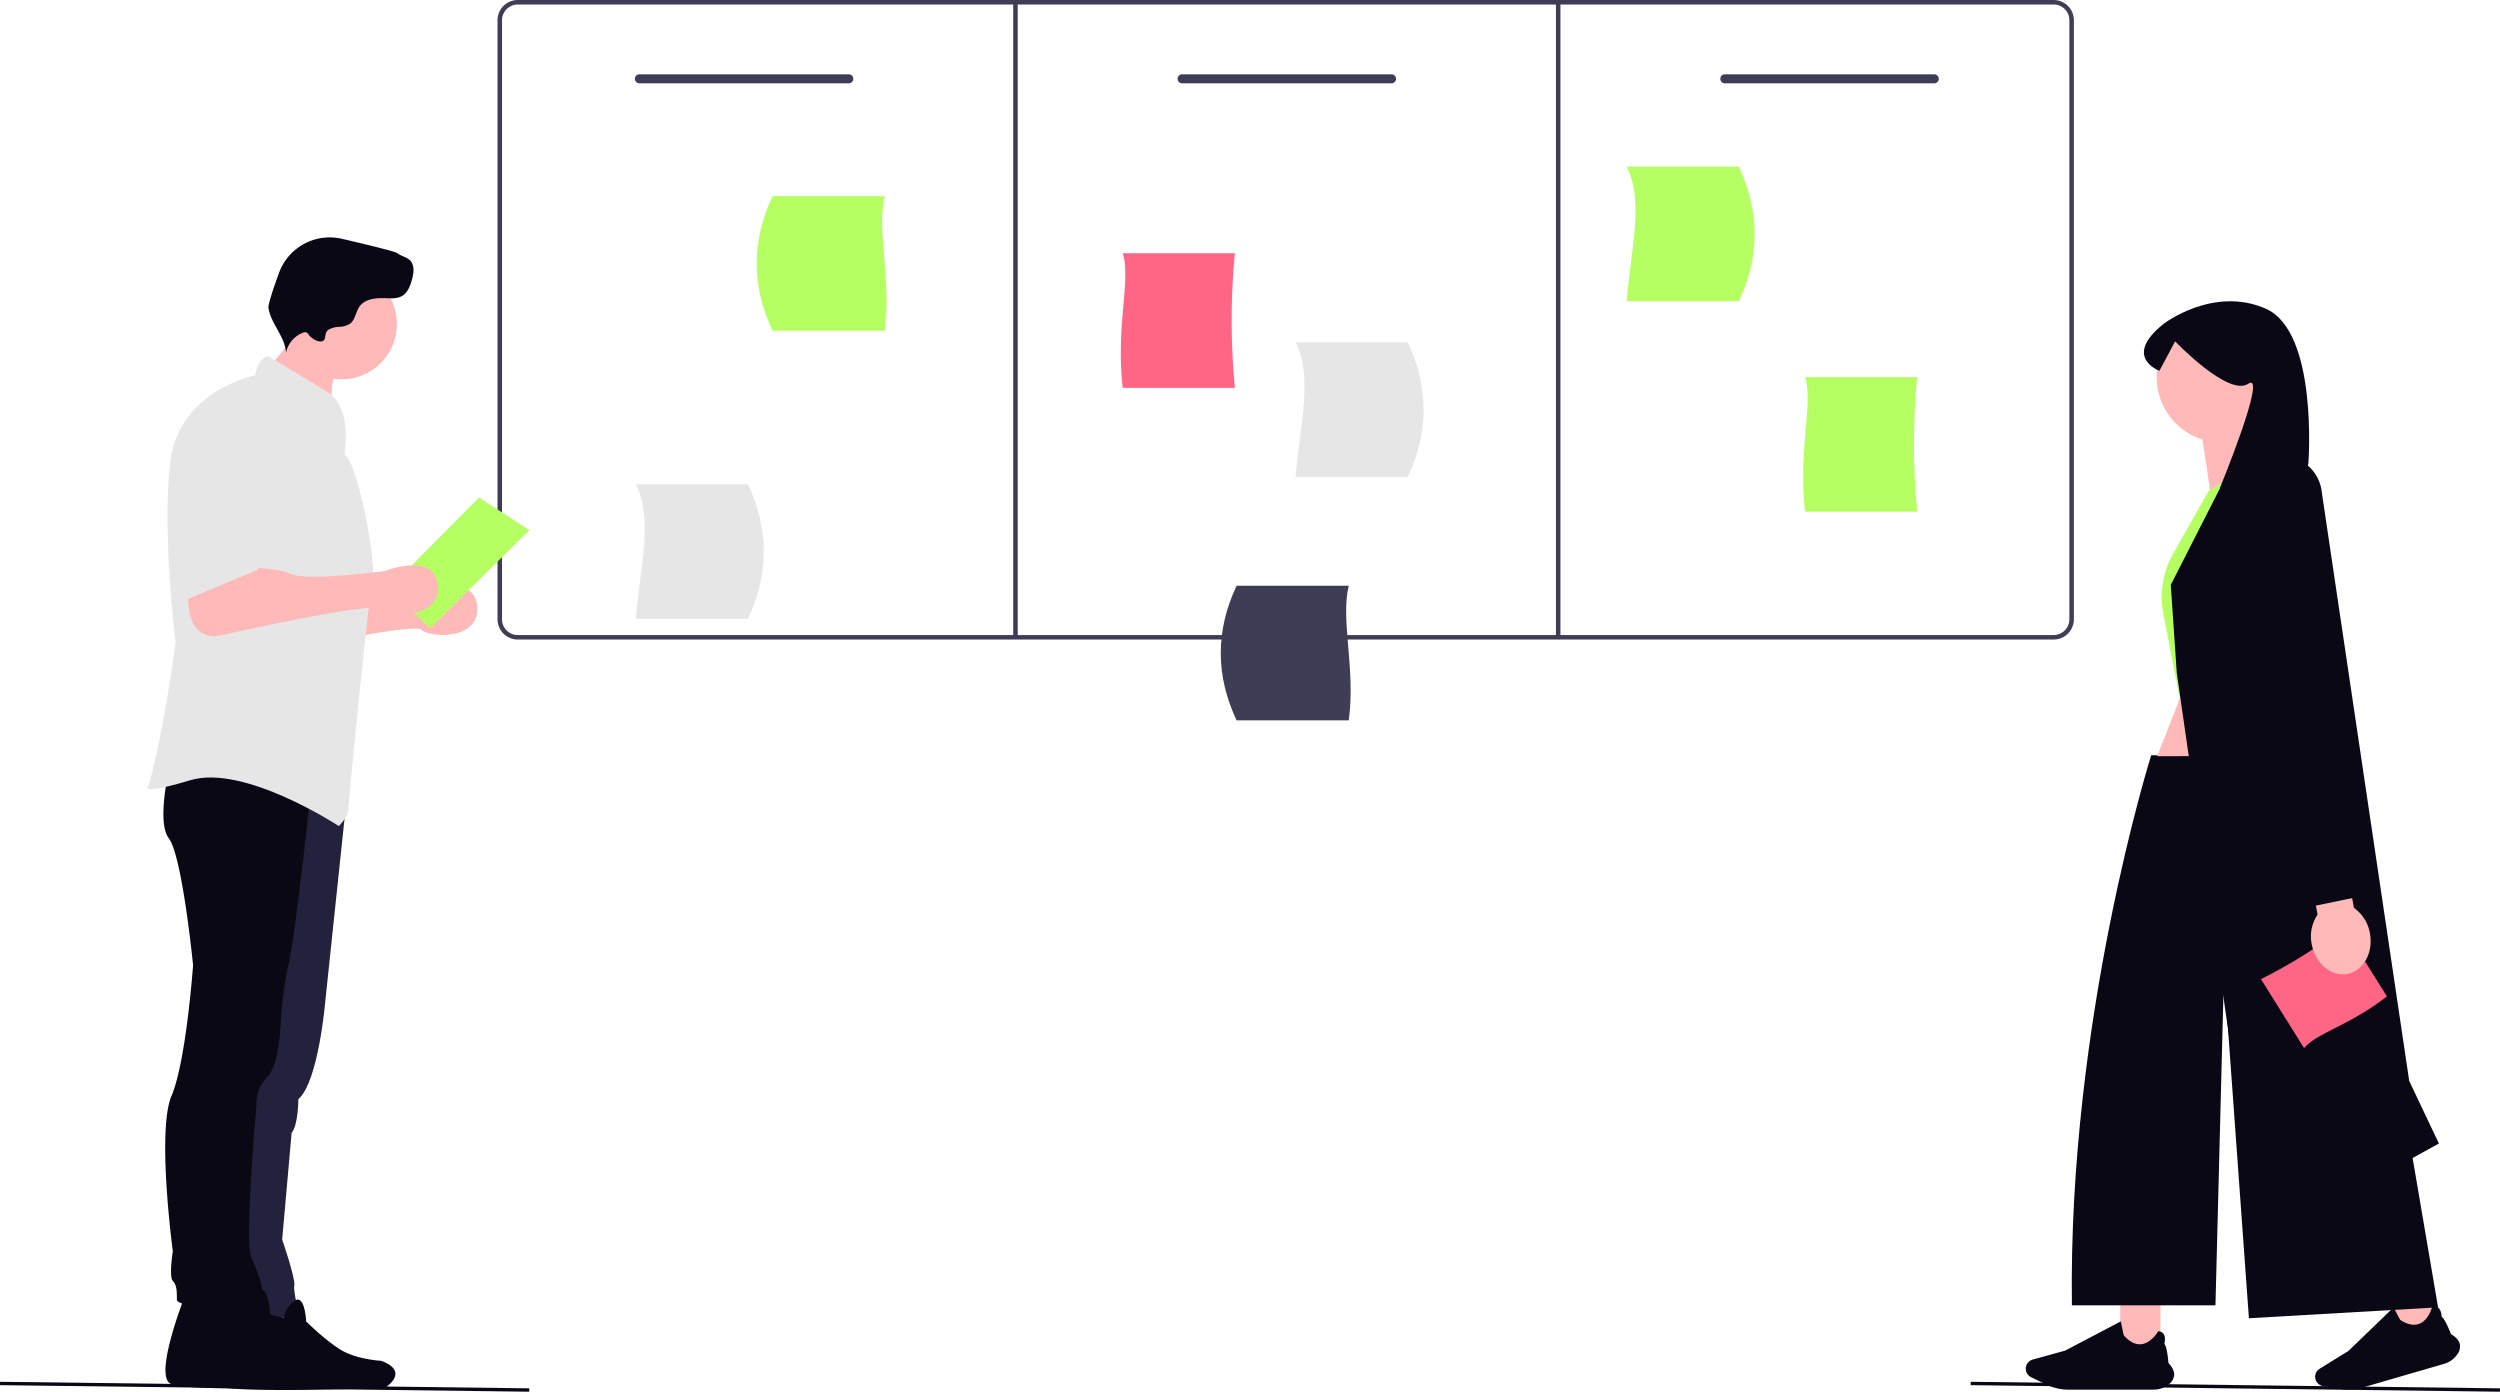 <svg xmlns="http://www.w3.org/2000/svg" width="1110.152" height="618" viewBox="0 0 1110.152 618" xmlns:xlink="http://www.w3.org/1999/xlink" role="img" artist="Katerina Limpitsouni" source="https://undraw.co/">
  <g id="Group_305" data-name="Group 305" transform="translate(-438.497 -268.251)">
    <path id="Path_5246-1198" data-name="Path 5246" d="M990.425,462.251h-682a9.01,9.01,0,0,1-9-9v-266a9.01,9.01,0,0,1,9-9h682a9.01,9.01,0,0,1,9,9v266a9.01,9.01,0,0,1-9,9Zm-682-282a7.008,7.008,0,0,0-7,7v266a7.008,7.008,0,0,0,7,7h682a7.008,7.008,0,0,0,7-7v-266a7.008,7.008,0,0,0-7-7Z" transform="translate(360 90)" fill="#3f3d56"/>
    <path id="Path_5247-1199" data-name="Path 5247" d="M626.861,350.476H577.053c-3.115-27.707,3.758-48.359,0-59.769h49.808a311.81,311.81,0,0,0,0,59.769Z" transform="translate(360 90)" fill="#ff6584"/>
    <path id="Path_5249-1200" data-name="Path 5249" d="M929.861,405.476H880.053c-3.115-27.707,3.758-48.359,0-59.769h49.808a311.82,311.82,0,0,0,0,59.769Z" transform="translate(360 90)" fill="#b6ff63"/>
    <path id="Path_5251-1201" data-name="Path 5251" d="M410.634,453.04H360.826c1.868-22.982,7.889-44.442,0-59.769h49.808Q424.7,423.155,410.634,453.04Z" transform="translate(360 90)" fill="#e6e6e6"/>
    <path id="Path_5252-1202" data-name="Path 5252" d="M850.634,312.04H800.826c1.868-22.982,7.889-44.442,0-59.769h49.808Q864.7,282.155,850.634,312.04Z" transform="translate(360 90)" fill="#b6ff63"/>
    <path id="Path_5253-1203" data-name="Path 5253" d="M703.634,390.04H653.826c1.868-22.982,7.889-44.442,0-59.769h49.808Q717.7,360.155,703.634,390.04Z" transform="translate(360 90)" fill="#e6e6e6"/>
    <path id="Path_5254-1204" data-name="Path 5254" d="M421.549,325.125h49.808c3.115-22.986-3.758-44.445,0-59.769H421.549Q407.482,295.241,421.549,325.125Z" transform="translate(360 90)" fill="#b6ff63"/>
    <path id="Path_5255-1205" data-name="Path 5255" d="M455.425,215.251h-93a2,2,0,0,1,0-4h93a2,2,0,0,1,0,4Z" transform="translate(360 90)" fill="#3f3d56"/>
    <path id="Path_5256-1206" data-name="Path 5256" d="M696.425,215.251h-93a2,2,0,0,1,0-4h93a2,2,0,0,1,0,4Z" transform="translate(360 90)" fill="#3f3d56"/>
    <path id="Path_5257-1207" data-name="Path 5257" d="M937.425,215.251h-93a2,2,0,0,1,0-4h93a2,2,0,0,1,0,4Z" transform="translate(360 90)" fill="#3f3d56"/>
    <rect id="Rectangle_1038" data-name="Rectangle 1038" width="2" height="282" transform="translate(888.426 269.25)" fill="#3f3d56"/>
    <rect id="Rectangle_1039" data-name="Rectangle 1039" width="2" height="282" transform="translate(1129.426 269.25)" fill="#3f3d56"/>
    <path id="Path_5275-1208" data-name="Path 5275" d="M897.549,498.125h49.808c3.115-22.986-3.758-44.445,0-59.769H897.549Q883.482,468.241,897.549,498.125Z" transform="translate(90.072 90)" fill="#3f3d56"/>
    <g id="Group_303" data-name="Group 303" transform="translate(17715.117 -22141.961)">
      <line id="Line_8" data-name="Line 8" x2="235.022" y2="2.902" transform="translate(-16401.5 23024.561)" fill="#fff" stroke="#090814" stroke-miterlimit="10" stroke-width="1.5"/>
      <rect id="Rectangle_1036" data-name="Rectangle 1036" width="17.857" height="23.535" transform="translate(-16335.089 22987.518)" fill="#ffb9b9"/>
      <path id="Path_5234-1209" data-name="Path 5234" d="M412.98,654.79H375.023a21.893,21.893,0,0,1-9.428-2.148l-7-3.364a4.2,4.2,0,0,1,.7-7.838l14.436-3.995,24.7-12.981.018.094c.462,2.339,1.177,5.873,1.268,6.087,2.533,2.9,5.134,4.238,7.733,3.975,4.533-.459,7.546-5.693,7.576-5.746l.023-.04.046,0a3.006,3.006,0,0,1,2.334,1.272c1.034,1.559.4,3.96.3,4.322,1.238,1.212,1.794,7.978,1.837,8.524,1.79,1.9,2.641,3.722,2.529,5.423a5.84,5.84,0,0,1-2.45,4.1,10.6,10.6,0,0,1-6.663,2.307Z" transform="translate(-16733.26 22372.508)" fill="#090814"/>
      <rect id="Rectangle_1037" data-name="Rectangle 1037" width="17.857" height="23.535" transform="translate(-16216.604 22981.773) rotate(-16.22)" fill="#ffb9b9"/>
      <path id="Path_5235-1210" data-name="Path 5235" d="M590.633,640.779l-36.446,10.6a21.892,21.892,0,0,1-9.653.571l-7.659-1.275a4.2,4.2,0,0,1-1.517-7.721l12.746-7.868,20.088-19.363.044.085c1.1,2.117,2.771,5.31,2.918,5.491,3.242,2.078,6.114,2.635,8.536,1.657,4.224-1.707,5.655-7.575,5.669-7.634l.011-.045.046-.008a3.006,3.006,0,0,1,2.6.57c1.428,1.208,1.493,3.69,1.495,4.067,1.527.817,3.951,7.159,4.145,7.671,2.249,1.322,3.576,2.836,3.943,4.5a5.84,5.84,0,0,1-1.207,4.625,10.6,10.6,0,0,1-5.754,4.076Z" transform="translate(-16781.908 22375.051)" fill="#090814"/>
      <path id="Path_5236-1211" data-name="Path 5236" d="M505.217,277.9H419.636s-37,117.224-35.218,244.285h63.745l3.785-147.5L463.02,527.908l84-4.837Z" transform="translate(-16740.986 22467.684)" fill="#090814"/>
      <path id="Path_5237-1212" data-name="Path 5237" d="M504.815,222.669l17.531,40.3-85.709.2L451.5,225.335Z" transform="translate(-16755.346 22482.85)" fill="#ffb9b9"/>
      <path id="Path_5238-1213" data-name="Path 5238" d="M494.389,35.47a29.03,29.03,0,1,0-37.727,27.7l5.612,37.088L490.883,76.42a72.069,72.069,0,0,1-9.5-16.749A29,29,0,0,0,494.389,35.47Z" transform="translate(-16755.26 22542.23)" fill="#ffb9b9"/>
      <path id="Path_5239-1214" data-name="Path 5239" d="M494.456,85.967l-34.192,21.857L444.482,135.7a38.988,38.988,0,0,0-4.353,26.61l7.251,37.513h75.6l-11.946-78.264A65.8,65.8,0,0,0,499.918,93.78l-5.462-7.813Z" transform="translate(-16756.109 22520.391)" fill="#b6ff63"/>
      <path id="Path_5240-1215" data-name="Path 5240" d="M468.956,104.745l21.419-10.111A18.406,18.406,0,0,1,512.1,111.2l38.744,260.9L564.03,399.89l-79.969,44.125-36.43-253.081-2.666-39.1,23.991-47.093Z" transform="translate(-16757.633 22518.1)" fill="#090814"/>
      <path id="Path_5276-1216" data-name="Path 5276" d="M36.736,43.355H.606C-1.653,23.257,3.332,8.277.606,0H36.736a226.178,226.178,0,0,0,0,43.355Z" transform="matrix(-0.53, -0.848, 0.848, -0.53, -16253.145, 22876.152)" fill="#ff6584"/>
      <path id="Path_5241-1217" data-name="Path 5241" d="M549.064,360.917l-5.087-27.676-16.159,2.97,5.087,27.676a17.245,17.245,0,0,0-2.608,13.074c1.586,8.627,8.659,14.557,15.8,13.244s11.642-9.37,10.056-18a17.245,17.245,0,0,0-7.087-11.292Z" transform="translate(-16780.385 22452.484)" fill="#ffb9b9"/>
      <path id="Path_5242-1218" data-name="Path 5242" d="M487.263,185.2l27.557,133.55,27.938-5.765L523.691,178.859" transform="translate(-16769.248 22494.881)" fill="#090814"/>
      <path id="Path_5243-1219" data-name="Path 5243" d="M501.566,71.844s-1.356,10.285-13.915,10.621l-25.477.681s21.537-52.413,12.681-46.508-32.471-18.85-32.471-18.85l-6.968,13.068s-16.647-6.028,1.8-20.79c0,0,22.013-17.019,45.382-6.8s18.966,68.576,18.966,68.576Z" transform="translate(-16753.117 22544)" fill="#090814"/>
    </g>
    <g id="Group_304" data-name="Group 304" transform="translate(66.523 -33.334)">
      <path id="Path_5293-1220" data-name="Path 5293" d="M309.641,361.948s-4.2,26.37,13.185,23.972c0,0,68.921-15.582,72.517-11.986s25.951,4.82,24.785-10.34c-1.17-15.211-23.586-6.441-23.586-6.441s-34.76,4.794-41.952,1.2-27.568-2.4-27.568-2.4Z" transform="translate(163.772 207.324)" fill="#ffb9b9"/>
      <path id="Path_5294-1221" data-name="Path 5294" d="M362.234,447.853l-9.557,90.673s-3,35.959-11.986,43.75c0,0,0,11.387-3,14.983L333.5,644.6s5.993,17.38,5.394,20.377,2.4,12.586,1.8,13.784-28.767,0-28.767,0l5.993-96.489L336.5,448.03Z" transform="translate(163.775 207.413)" fill="#23213b"/>
      <path id="Path_5295-1222" data-name="Path 5295" d="M309.738,673.651s-12.569,31.695-6.011,35.52,75.412,1.093,75.412,1.093,11.476-7.1-1.639-12.022c0,0-10.929-.547-18.033-4.918s-15.3-12.569-15.3-12.569-.546-12.022-4.918-9.29a11.231,11.231,0,0,0-4.918,7.65Z" transform="translate(163.765 207.626)" fill="#090814"/>
      <path id="Path_5296-1223" data-name="Path 5296" d="M290.378,669.358s-13.784,34.76-6.592,38.955,82.705,1.2,82.705,1.2,12.586-7.791-1.8-13.185c0,0-11.986-.6-19.777-5.394s-16.781-13.784-16.781-13.784-.6-13.185-5.394-10.188a12.317,12.317,0,0,0-5.394,8.391Z" transform="translate(163.746 207.621)" fill="#090814"/>
      <path id="Path_5297-1224" data-name="Path 5297" d="M346.115,446.638s-6.592,61.729-9.589,74.914a170.458,170.458,0,0,0-3.6,26.37s-.6,19.178-5.993,24.572a16.2,16.2,0,0,0-4.795,11.986s-5.394,60.531-2.4,67.722,7.065,16.535,4.068,21.329-37.03,1.444-37.03-2.151,0-6.592-1.8-8.39,0-13.185,0-13.185-7.192-53.339-.6-68.921,9.589-58.133,9.589-58.133-4.794-48.544-10.788-56.335,1.2-35.359,1.2-35.359Z" transform="translate(163.745 207.397)" fill="#090814"/>
      <path id="Path_5298-1225" data-name="Path 5298" d="M329.2,255.127c.7,1.587,2.364,2.471,3.883,3.307,8.8,4.848,16.164,11.876,23.421,18.823a27.5,27.5,0,0,1,1.091-18.594c.866-2.006,2-4.163,1.383-6.259a7.792,7.792,0,0,0-3.039-3.636,94.22,94.22,0,0,0-9.268-6.323c-2.244-1.343-6.858-4.917-9.433-4.528-.135,3.479-.206,6.59-1.729,9.842C335.142,248.531,329.462,255.734,329.2,255.127Z" transform="translate(163.791 207.212)" fill="#ffb9b9"/>
      <circle id="Ellipse_894" data-name="Ellipse 894" cx="24.572" cy="24.572" r="24.572" transform="translate(499.071 420.904)" fill="#ffb9b9"/>
      <path id="Path_5299-1226" data-name="Path 5299" d="M361.1,296.381s4.2-20.976-7.791-28.168-25.77-15.582-25.77-15.582-4.2-.6-5.993,8.39c0,0-34.161,6.592-37.757,38.955s2.4,79.709,2.4,79.709S280.8,421.038,274.2,443.213c0,0-5.394,4.794,18.579-2.4s65.924,20.377,65.924,20.377,4.2-4.2,4.2-7.192,8.99-94.092,10.788-102.482S366.5,297.58,361.1,296.381Z" transform="translate(163.738 207.226)" fill="#e6e6e6"/>
      <path id="Path_5300-1227" data-name="Path 5300" d="M354.063,240.83a10.246,10.246,0,0,1,4.819-1.283,9.171,9.171,0,0,0,4.767-1.42c2.321-1.782,2.491-5.226,4.189-7.609,2.458-3.45,7.363-3.866,11.6-3.693,2.589.106,5.377.26,7.557-1.14,2.238-1.438,3.253-4.146,4.007-6.7.892-3.016,1.47-6.705-.742-8.943-1.536-1.553-3.96-1.861-5.666-3.225-.923-.738-13.128-3.7-24.586-6.369a23.948,23.948,0,0,0-27.931,15.159c-2.646,7.275-4.913,14.11-4.679,15.587,1.12,7.066,7.369,12.683,7.8,19.824a12.169,12.169,0,0,1,7.428-8.833,2.324,2.324,0,0,1,1.513-.184c.621.2.984.819,1.376,1.34,1.027,1.365,4.252,3.435,6.08,2.467C353.228,244.944,352.007,242.224,354.063,240.83Z" transform="translate(163.79 207.176)" fill="#090814"/>
      <path id="Path_5304-1228" data-name="Path 5304" d="M210.391,180.024l18.5,17.445L272.9,153.988l-22.335-14.537Z" transform="translate(334.102 383.034)" fill="#b6ff63"/>
      <path id="Path_5307-1229" data-name="Path 5307" d="M292.166,352.628s-4.2,26.37,13.185,23.973c0,0,68.921-15.582,72.517-11.986s25.951,4.82,24.785-10.34c-1.17-15.211-23.586-6.441-23.586-6.441s-34.76,4.794-41.952,1.2-27.568-2.4-27.568-2.4Z" transform="translate(163.755 207.315)" fill="#ffb9b9"/>
      <path id="Path_5308-1230" data-name="Path 5308" d="M316.74,269.4s-26.969,3-26.969,41.952v49.743l32.962-13.784s13.784-32.363,12.586-41.353S334.719,270.595,316.74,269.4Z" transform="translate(163.754 207.242)" fill="#e6e6e6"/>
    </g>
    <line id="Line_9" data-name="Line 9" x2="235.022" y2="2.902" transform="translate(438.506 882.6)" fill="#fff" stroke="#090814" stroke-miterlimit="10" stroke-width="1.5"/>
  </g>
</svg>